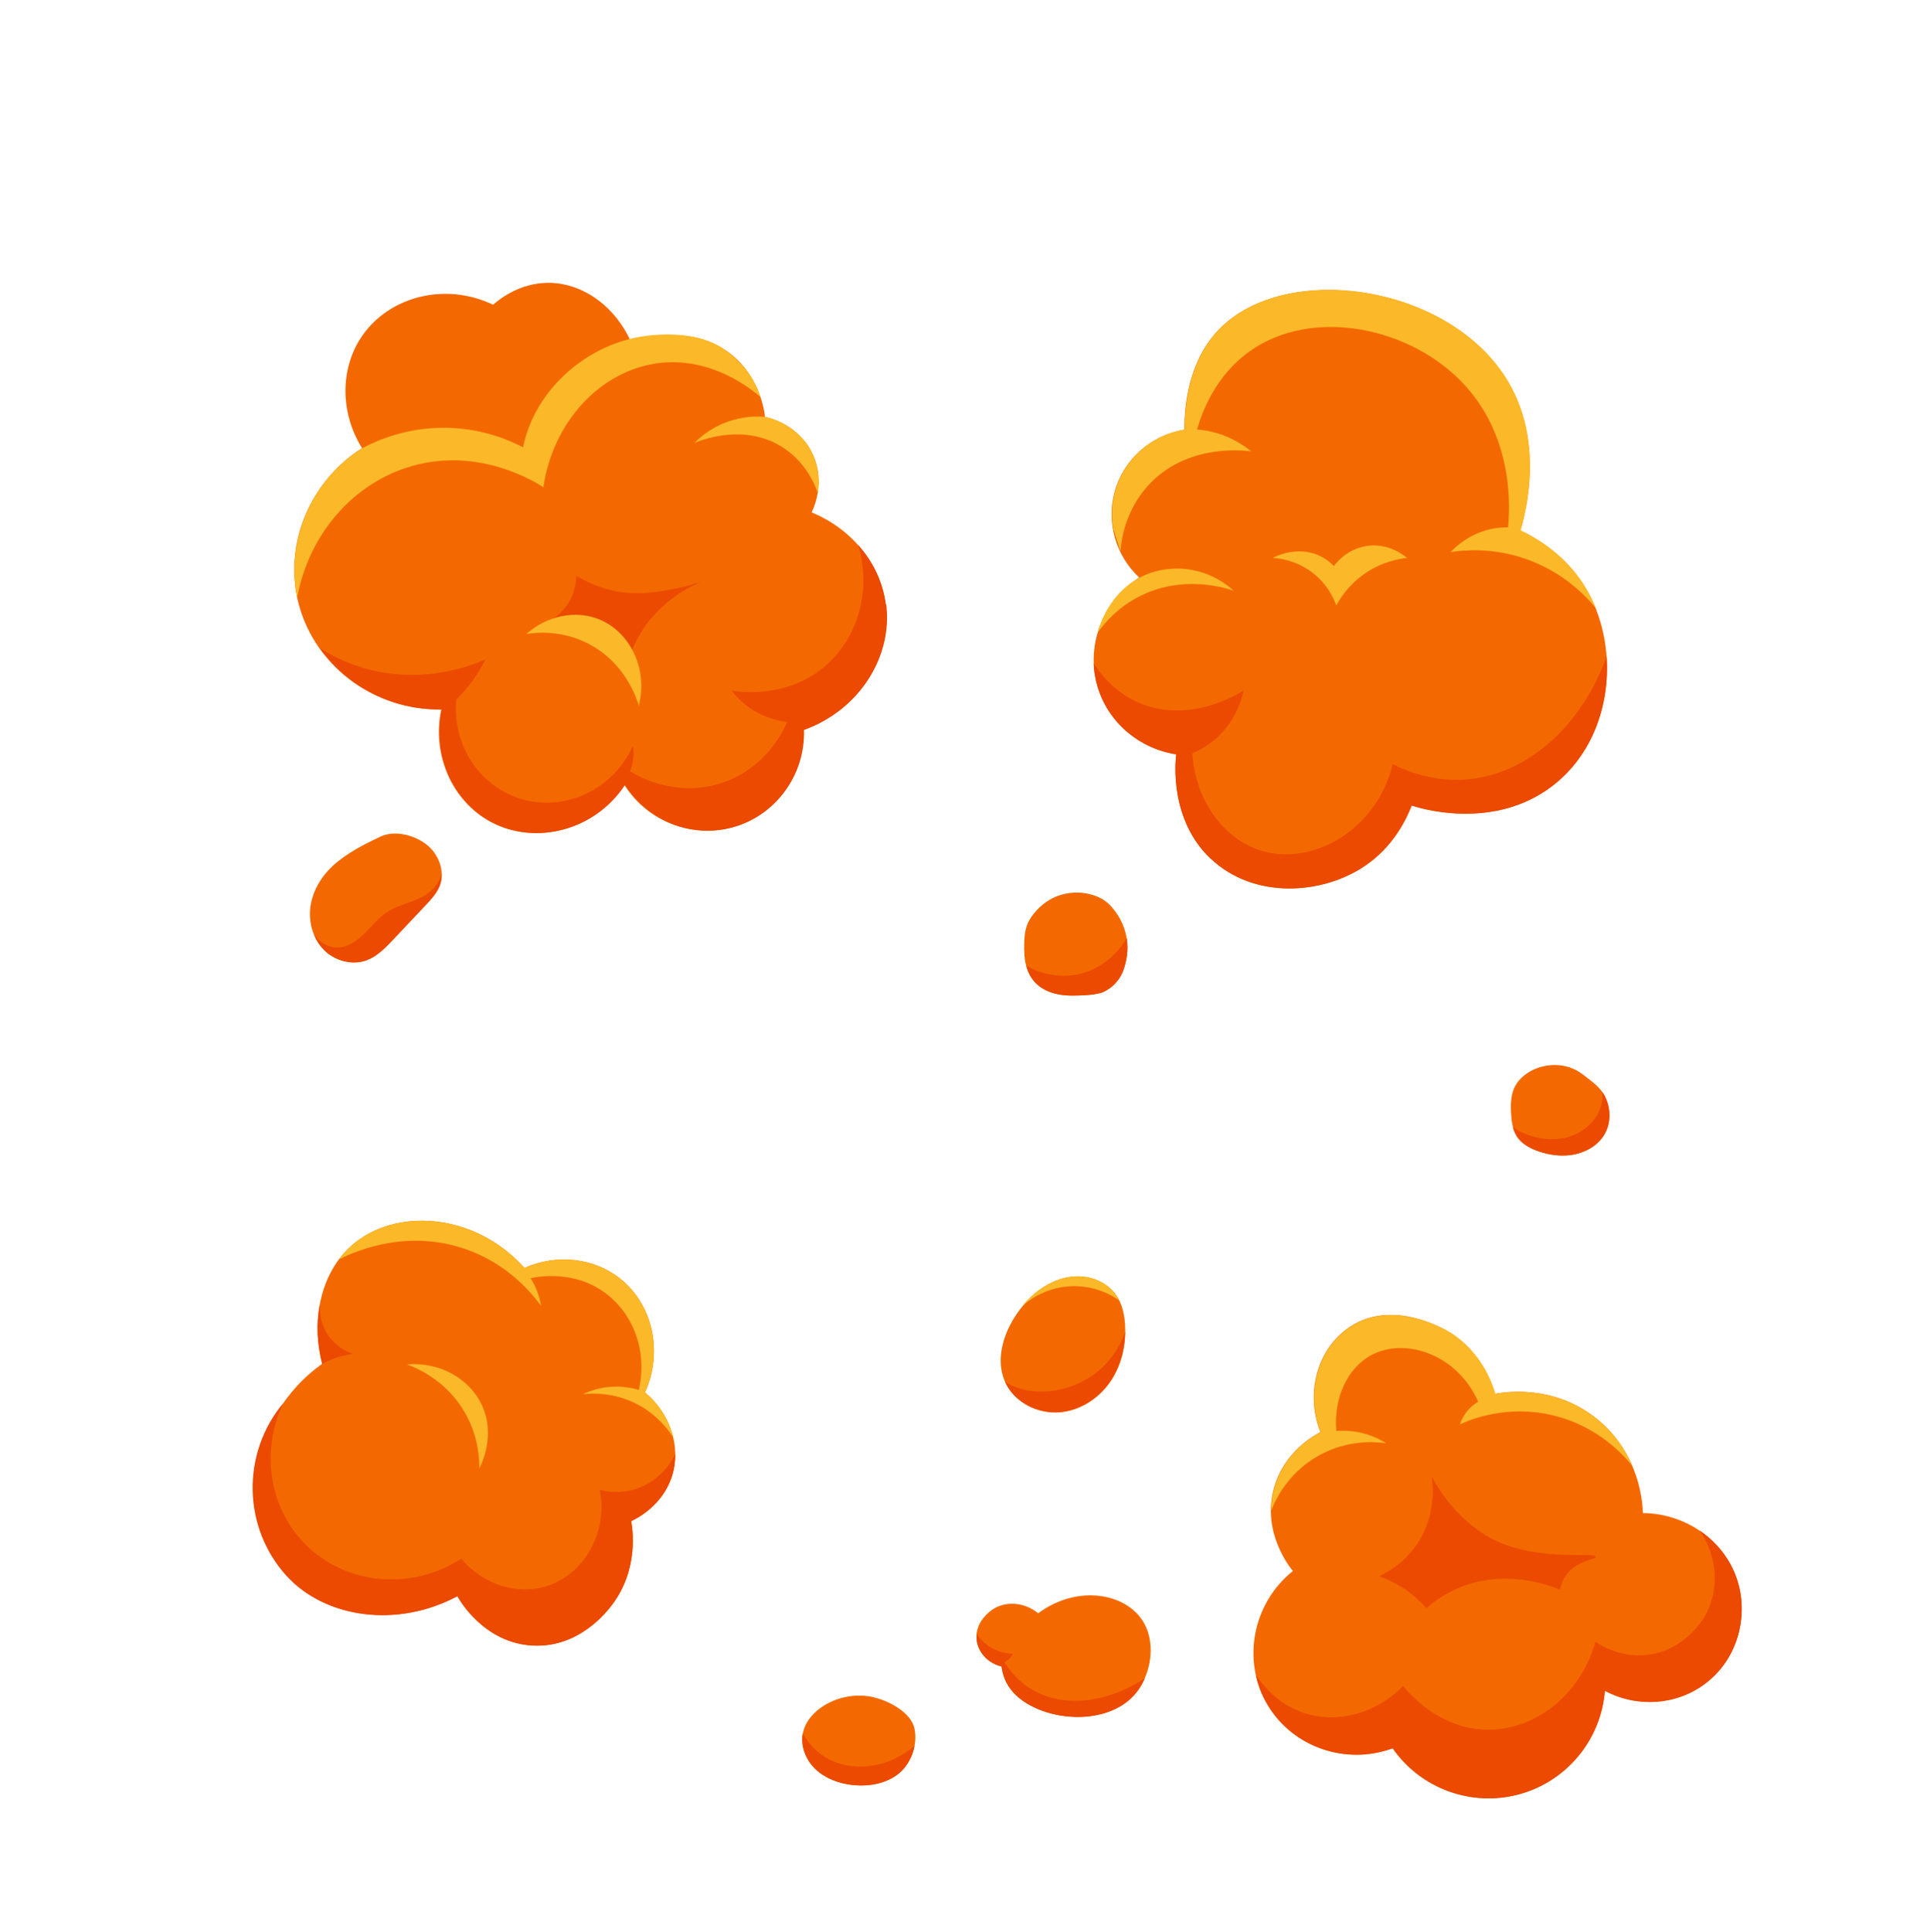 <?xml version="1.0" encoding="UTF-8"?>
<svg id="Layer_1" xmlns="http://www.w3.org/2000/svg" viewBox="0 0 180.61 180.72">
  <defs>
    <style>
      .cls-1 {
        fill: #eb4a00;
      }

      .cls-2 {
        fill: #f36900;
      }

      .cls-3 {
        fill: #fbb929;
      }
    </style>
  </defs>
  <path class="cls-2" d="m33.88,41.93c-2.07-3.32-2.07-7.48,0-10.49,2.54-3.7,7.78-5.08,12.26-2.93.66-.58,2.52-2.02,5.11-2.05,3.32-.03,6.49,2.29,7.95,5.87.21-.11,4.44-2.21,8.44.27,3.45,2.14,3.91,5.95,3.95,6.4.29.06,3.2.69,4.49,3.56,1.19,2.65.03,5.06-.13,5.38,3.74,1.53,6.44,4.8,6.93,8.58.64,4.9-2.5,9.92-7.69,11.78.13,4.24-2.66,8.02-6.66,9.11-3.81,1.04-7.93-.56-10.09-3.96-2.85,4.31-8.43,5.68-12.57,3.42-3.55-1.94-5.48-6.23-4.58-10.49-6.5.1-12.13-4.33-13.46-10.36-1.18-5.34,1.23-11.02,6.04-14.09Z"/>
  <path class="cls-2" d="m110.83,40.2c0-2.3.39-6.44,3.24-9.38,6.29-6.48,21.76-4.19,27.1,4.98,3.21,5.51,1.72,11.73,1.11,13.83,1.53.73,4.4,2.38,6.26,5.65,3.16,5.54,2.38,13.95-3.29,18.27-5.54,4.23-12.47,2.05-13.15,1.82-.5,1.28-1.69,3.8-4.31,5.6-4.01,2.76-10.43,3.2-14.48-.62-3.89-3.66-3.33-9.09-3.24-9.78-3.58-.55-6.5-3.13-7.42-6.54-1.02-3.75.58-7.83,3.95-10-2.18-2.04-3.07-5.11-2.31-7.96.81-3.05,3.38-5.35,6.53-5.87Z"/>
  <path class="cls-2" d="m30.15,127.6c-1.08-4.17-.1-8.51,2.71-11.03,4.02-3.6,11.46-3.22,16.22,2.05,3.03-1.33,6.51-.95,8.97,1.02,3.02,2.41,4.04,6.82,2.31,10.63,2.39,2.01,3.39,5.11,2.53,7.82-.88,2.78-3.35,4-3.82,4.22.12.64.76,4.45-1.78,7.82-.44.58-3.05,4.05-7.42,3.82-4.63-.24-6.94-4.39-7.06-4.62-5.7,3.04-12.41,2.02-15.99-1.91-4.62-5.07-3.83-14.71,3.33-19.83Z"/>
  <path class="cls-2" d="m139.93,130.4c.66-.13,5.36-.97,9.46,2.31,4.17,3.33,4.34,8.19,4.35,8.85,4.29.05,7.97,2.87,8.97,6.76.84,3.22-.2,7.03-3.2,9.25-2.68,1.98-6.32,2.23-9.33.62-.36,4.6-3.59,8.49-8.04,9.69-4.44,1.2-9.19-.53-11.82-4.31-4.37,1.61-9.28-.09-11.64-3.96-2.5-4.08-1.54-9.55,2.31-12.63-.23-.27-2.93-3.55-1.78-7.74.96-3.48,3.87-5,4.35-5.25-1.39-3.57-.35-7.52,2.4-9.6,4.22-3.2,9.59.18,9.86.36,2.84,1.85,3.81,4.71,4.09,5.65Z"/>
  <path class="cls-2" d="m31.17,80.98c-1.08.99-1.89,2.32-2.11,3.77-.22,1.45.19,3.02,1.22,4.08,1.02,1.05,2.67,1.51,4.04,1,.98-.37,1.74-1.16,2.46-1.92,1.01-1.07,2.03-2.15,3.04-3.22.54-.57,1.09-1.17,1.36-1.91.47-1.33-.15-2.89-1.26-3.76-1.12-.88-2.96-1.38-4.31-.75-1.52.71-3.2,1.58-4.44,2.71Z"/>
  <path class="cls-2" d="m81.81,158.8c-1.58-.37-3.3-.09-4.68.76-.93.57-1.72,1.43-1.97,2.49-.29,1.25.23,2.6,1.16,3.48.93.88,2.2,1.34,3.47,1.48,1.52.16,3.14-.12,4.32-1.08,1.17-.95,1.8-2.75,1.46-4.24-.34-1.5-2.42-2.57-3.77-2.88Z"/>
  <path class="cls-2" d="m99.05,83.8c1.24-.44,2.65-.38,3.84.18.82.38,1.26,1.02,1.49,1.32.15.2.62.84.9,1.81.13.44.37,1.48.09,2.76-.13.57-.31,1.42-1.03,2.16-.52.54-1.08.79-1.27.85-.49.15-1.01.2-1.53.23-.82.05-1.65.08-2.47-.07-.81-.15-1.6-.49-2.18-1.09-1.07-1.12-1.11-2.73-1.02-4.18.07-1.1.39-1.78,1.14-2.6.56-.61,1.25-1.09,2.03-1.37Z"/>
  <path class="cls-2" d="m147.01,99.9c-1.25-.44-2.69-.31-3.84.35-.57.33-1.08.79-1.39,1.38-.39.74-.42,1.62-.38,2.45.04.8.14,1.63.59,2.29.46.68,1.23,1.08,2.01,1.35,1.15.39,2.4.53,3.57.23.57-.15,2.09-.64,2.76-2.17.5-1.15.29-2.37-.13-3.2-.37-.72-.91-1.15-1.56-1.66-.52-.41-.96-.77-1.63-1.01Z"/>
  <path class="cls-2" d="m96.76,121.08c1.08-.93,2.44-1.59,3.87-1.66,1.43-.07,2.92.52,3.76,1.67.63.86.86,1.95.9,3.01.08,1.85-.38,3.75-1.45,5.26-1.07,1.51-2.77,2.6-4.61,2.77-1.84.17-3.78-.66-4.81-2.19-1.92-2.87.05-6.88,2.35-8.85Z"/>
  <path class="cls-2" d="m97.15,150.94c3.48-2.59,7.8-1.98,9.6.44,1.52,2.05,1.02,5.11-.36,6.89-2.82,3.67-9.92,2.71-12-.49-.44-.68-.6-1.38-.67-1.87-1.21-.29-2.12-1.22-2.31-2.36-.24-1.44.79-2.57,1.64-3.07,1.23-.71,2.86-.54,4.09.44Z"/>
  <path class="cls-3" d="m33.88,41.93c-4.78,3.05-7.18,8.67-6.07,13.98,1.1-5.98,5.3-10.79,10.82-12.33,6.23-1.74,11.37,1.46,12.22,2,.91-6.2,5.4-10.9,10.71-11.6,5.1-.68,8.94,2.59,9.62,3.18-.19-.59-.54-1.44-1.17-2.32,0,0-.93-1.3-2.36-2.24-3.09-2.01-7.57-1.14-8.13-1.02-4.32.89-8.01,3.91-9.73,7.69-.46,1.02-.71,1.93-.84,2.58-1.29-.67-3.72-1.72-6.93-1.82-3.89-.12-6.81,1.21-8.13,1.91Z"/>
  <path class="cls-3" d="m76.53,46.13h0c.16-.98.16-2.24-.44-3.57-1.29-2.86-4.2-3.5-4.49-3.56-.72-.06-2.06-.08-3.6.49-1.52.56-2.51,1.44-3.02,1.96.31-.14,4.66-2.02,8.4.49,2.06,1.39,2.87,3.39,3.15,4.19Z"/>
  <path class="cls-1" d="m53.92,53.85c0,.47-.07,1.36-.58,2.31-.76,1.41-1.99,2-2.4,2.18,1.06.15,2.61.49,4.31,1.33,1.58.79,2.72,1.73,3.47,2.45.26-.97.76-2.3,1.73-3.65.21-.29,1-1.35,2.35-2.4,1.07-.82,2.09-1.33,2.84-1.64-.61.2-1.49.46-2.58.67-1.44.27-3.11.59-5.11.27-.92-.15-2.39-.51-4.04-1.51Z"/>
  <path class="cls-1" d="m82.89,56.51c-.23-1.74-.92-3.38-1.97-4.78l-.61-.75h0c1.24,4.15.06,8.57-3.01,11.27-3.64,3.19-8.22,2.47-8.84,2.36.38.49.98,1.15,1.87,1.73,1.32.87,2.61,1.12,3.33,1.2-.23.56-1.83,4.26-6.04,5.69-4.47,1.52-8.2-.77-8.66-1.07.12-.29.26-.72.31-1.24.04-.47,0-.86-.04-1.16-1.84,4.19-6.53,6.29-10.66,4.93-3.78-1.24-6.29-5.1-5.86-9.25.37-.37.77-.8,1.16-1.29.69-.87,1.19-1.71,1.56-2.45-1.62.7-5.57,2.12-10.35,1.07-2.2-.49-3.93-1.36-5.13-2.11.72.99,2.25,2.86,4.88,4.2,1.95,1,4.17,1.55,6.51,1.51-.9,4.26,1.02,8.55,4.58,10.49,4.15,2.26,9.72.89,12.57-3.42,2.16,3.4,6.28,5,10.09,3.96,4-1.1,6.79-4.88,6.66-9.11,5.19-1.86,8.33-6.88,7.69-11.78Z"/>
  <path class="cls-3" d="m49.25,59.32c1.93-1.71,4.59-2.27,6.8-1.38,2.89,1.16,4.62,4.62,3.73,8.09-.18-.63-1.23-3.97-4.67-5.78-2.57-1.35-5.02-1.07-5.86-.93Z"/>
  <path class="cls-1" d="m113.32,80.34c4.06,3.83,10.47,3.38,14.48.62,2.62-1.8,3.81-4.32,4.31-5.6.68.23,7.61,2.41,13.15-1.82,3.8-2.9,5.4-7.64,5.09-12.12-2.33,6.48-7.38,11.01-13.04,11.5-2.92.25-5.38-.63-6.98-1.42-1.51,6.22-7.56,9.55-12.31,8.09-3.53-1.08-6.19-4.76-6.44-9.11.65-.27,1.51-.73,2.35-1.51,1.72-1.59,2.26-3.52,2.44-4.36-.39.25-5.15,3.26-9.95,1.07-2.24-1.02-3.5-2.72-4.07-3.63.01.76.15,1.42.3,1.99.92,3.41,3.84,5.98,7.42,6.54-.08.69-.64,6.12,3.24,9.78Z"/>
  <path class="cls-3" d="m149.39,57.02c-.24-.61-.51-1.19-.83-1.75-1.86-3.27-4.74-4.92-6.26-5.65.61-2.1,2.1-8.31-1.11-13.83-5.34-9.17-20.81-11.46-27.1-4.98-2.85,2.94-3.23,7.09-3.24,9.38-3.16.52-5.72,2.82-6.53,5.87-.3,1.13-.34,2.3-.14,3.43l.67,2.08s0,0,0,0c.08-1.04.44-3.74,2.54-6.09,3.65-4.07,9.2-3.32,9.69-3.25-.58-.48-1.5-1.11-2.75-1.56-.89-.31-1.69-.44-2.31-.49.5-1.73,1.76-5.05,4.89-7.29,5.9-4.23,15.25-2.32,20.26,3.25,4.61,5.13,4.1,11.76,3.95,13.2-.49,0-1.06.03-1.69.18-1.86.43-3.1,1.52-3.69,2.13,1.33-.2,3.95-.42,6.98.62,3.69,1.27,5.85,3.67,6.7,4.73Z"/>
  <path class="cls-3" d="m119.1,52.2c.6.03,2.11.2,3.6,1.29,1.55,1.13,2.15,2.6,2.35,3.16.36-.68,1.13-1.88,2.53-2.89,1.65-1.19,3.31-1.47,4.09-1.56-.21-.18-1.71-1.45-3.82-1.11-1.83.3-2.83,1.6-3.02,1.87-.33-.34-.86-.78-1.6-1.07-1.95-.76-3.77.13-4.13.31Z"/>
  <path class="cls-3" d="m102.73,59.17c.65-.91,1.91-2.38,3.97-3.41,3.98-1.99,7.87-.79,8.75-.49-.51-.47-2.15-1.84-4.67-2.05-.81-.06-2.41-.07-4.09.8-2.92,1.52-3.8,4.52-3.97,5.14Z"/>
  <path class="cls-1" d="m105.43,87.77c-.94,1.64-2.54,2.91-4.38,3.35-1.69.4-3.5.09-5.01-.77.15.58.42,1.13.86,1.59.57.6,1.37.94,2.18,1.09.81.15,1.64.12,2.47.07.52-.03,1.04-.08,1.53-.23.19-.06.75-.31,1.27-.85.72-.74.9-1.59,1.03-2.16.18-.83.14-1.55.06-2.09Z"/>
  <path class="cls-1" d="m149.95,102.16c.06.73-.11,1.49-.47,2.13-.62,1.1-1.75,1.86-2.98,2.15-1.23.29-2.53.12-3.71-.34-.43-.17-.86-.38-1.22-.67.09.33.22.65.41.94.46.68,1.23,1.08,2.01,1.35,1.15.39,2.4.53,3.57.23.57-.15,2.09-.64,2.76-2.17.5-1.15.29-2.37-.13-3.2-.08-.15-.16-.28-.25-.41Z"/>
  <path class="cls-1" d="m133.98,138.14c.11.72.47,3.66-1.42,6.4-1.19,1.73-2.73,2.57-3.51,2.93.69.24,1.59.64,2.53,1.29.83.58,1.46,1.19,1.91,1.69.75-.66,1.77-1.37,3.07-1.91,4.21-1.75,8.23-.3,9.42.18.07-.33.23-.91.67-1.47,1.02-1.31,2.68-1.32,2.67-1.6-.02-.54-6.27.69-10.62-2.22-2.63-1.77-4.04-4.02-4.71-5.29Z"/>
  <path class="cls-1" d="m159.08,143.22c1.65,2.41,1.85,5.5.49,7.94-.13.24-1.94,3.37-5.6,3.69-2.37.21-4.12-.88-4.67-1.24-1.36,4.87-5.51,8.19-9.95,8.22-4.69.04-7.65-3.6-8.04-4.09-2.49,2.52-6,3.53-9.11,2.58-2.74-.84-4.21-2.92-4.68-3.65.25,1.3.74,2.24,1.17,2.93,2.37,3.87,7.27,5.57,11.64,3.96,2.63,3.78,7.38,5.51,11.82,4.31,4.45-1.2,7.68-5.1,8.04-9.69,3.01,1.6,6.65,1.36,9.33-.62,3-2.21,4.03-6.03,3.2-9.25-.54-2.1-1.87-3.89-3.64-5.1Z"/>
  <path class="cls-3" d="m152.78,137.2c-.63-1.49-1.67-3.11-3.38-4.48-4.11-3.28-8.8-2.44-9.46-2.31-.27-.93-1.24-3.79-4.09-5.65-.27-.18-5.64-3.56-9.86-.36-2.75,2.08-3.79,6.03-2.4,9.6-.48.24-3.39,1.77-4.35,5.25-.2.73-.29,1.44-.29,2.11.29-.76,1.4-3.43,4.37-5.13,2.84-1.62,5.57-1.32,6.4-1.2-.44-.28-1.05-.61-1.82-.84-1.17-.36-2.19-.36-2.84-.31-.29-3.05,1.03-5.91,3.29-7.11,3.15-1.68,8.02-.07,9.98,4.37-.32.19-.81.54-1.22,1.14-.25.36-.4.71-.49.98,1.02-.47,4.43-1.87,8.71-.84,4.35,1.04,6.78,3.92,7.47,4.79Z"/>
  <path class="cls-1" d="m103.49,127.61c-1.78,1.87-4.46,2.84-7.02,2.52-.83-.1-1.69-.39-2.41-.84.1.22.22.43.35.63,1.03,1.54,2.97,2.36,4.81,2.19,1.84-.17,3.54-1.25,4.61-2.77.97-1.37,1.44-3.06,1.46-4.75-.38,1.11-.99,2.15-1.8,3Z"/>
  <path class="cls-1" d="m93.99,155.52c.12-.06.28-.15.44-.31.19-.18.29-.36.36-.49-.37,0-.98-.06-1.64-.36-.98-.44-1.53-1.14-1.75-1.48,0,.07-.01.16-.01.27,0,.13.01.27.03.41.19,1.13,1.1,2.07,2.31,2.36.06.49.22,1.18.67,1.87,2.08,3.2,9.17,4.16,12,.49.29-.37.53-.8.73-1.26h0c-3.5,2.31-7.55,2.8-10.51,1.08-.7-.41-1.73-1.17-2.62-2.58Z"/>
  <path class="cls-1" d="m83.6,164.6c-1.64.74-3.55.92-5.25.33-1.37-.48-2.56-1.49-3.22-2.77-.23,1.21.29,2.51,1.19,3.36.93.88,2.2,1.34,3.47,1.48,1.52.16,3.14-.12,4.32-1.08.75-.61,1.28-1.57,1.47-2.57-.61.5-1.27.93-1.98,1.25Z"/>
  <path class="cls-3" d="m95.67,122.19c.46-.41,1.98-1.66,4.32-1.84,2.48-.19,4.24.96,4.73,1.3-.1-.2-.21-.39-.34-.57-.84-1.15-2.33-1.74-3.76-1.67-1.43.07-2.78.73-3.87,1.66-.38.32-.74.7-1.08,1.12Z"/>
  <path class="cls-1" d="m41.18,82.78c.12-.34.17-.7.16-1.06-.2.67-.57,1.28-1.12,1.73-1.15.94-2.76,1.08-4,1.89-.83.54-1.44,1.35-2.15,2.04-.71.69-1.6,1.3-2.59,1.27-.84-.02-1.61-.52-2.1-1.21.21.52.51.99.9,1.4,1.02,1.05,2.67,1.51,4.04,1,.98-.37,1.74-1.16,2.46-1.92,1.01-1.07,2.03-2.15,3.04-3.22.54-.57,1.09-1.17,1.36-1.91Z"/>
  <path class="cls-1" d="m59.07,142.32c.47-.22,2.94-1.44,3.82-4.22.21-.67.31-1.36.3-2.05-.2.42-1.26,2.47-3.68,3.25-1.49.48-2.78.24-3.38.09.79,4.08-1.54,7.96-5.02,9.02-2.76.85-5.92-.17-7.95-2.58-4.74,3.08-10.92,2.41-14.66-1.42-3.31-3.39-4.13-8.67-1.99-13.14-3.93,4.69-3.82,11.64.3,16.16,3.59,3.94,10.29,4.95,15.99,1.91.12.23,2.43,4.39,7.06,4.62,4.37.22,6.98-3.25,7.42-3.82,2.54-3.37,1.9-7.18,1.78-7.82Z"/>
  <path class="cls-1" d="m29.91,122.11c-.32,1.75-.24,3.64.24,5.49.3-.17.66-.34,1.07-.49.69-.26,1.31-.38,1.82-.44-.42-.14-1.33-.51-2.09-1.42-1.07-1.3-1.04-2.78-1.02-3.16,0,0-.01.01-.02.02Z"/>
  <path class="cls-3" d="m38.1,127.65c3.05-.25,5.87,1.33,7.02,3.87,1.27,2.81-.08,5.51-.27,5.87.01-.97-.09-3.09-1.38-5.29-1.76-3.01-4.54-4.14-5.38-4.45Z"/>
  <path class="cls-3" d="m63.01,134.51c-.37-1.59-1.28-3.1-2.65-4.24,1.73-3.81.71-8.21-2.31-10.63-2.47-1.97-5.94-2.35-8.97-1.02-4.76-5.27-12.2-5.65-16.22-2.05-.43.38-.81.81-1.15,1.27.92-.48,6.02-3.03,11.9-.96,3.95,1.39,6.18,4.14,7.02,5.29-.08-.52-.24-1.17-.58-1.87-.13-.26-.26-.5-.4-.71.52-.12,4.08-.86,7.11,1.47,2.63,2.02,3.82,5.54,3.02,8.98-.53-.16-1.26-.31-2.13-.31-1.4,0-2.49.42-3.11.71.81-.09,2.97-.22,5.24,1.02,1.79.98,2.79,2.35,3.23,3.04Z"/>
</svg>